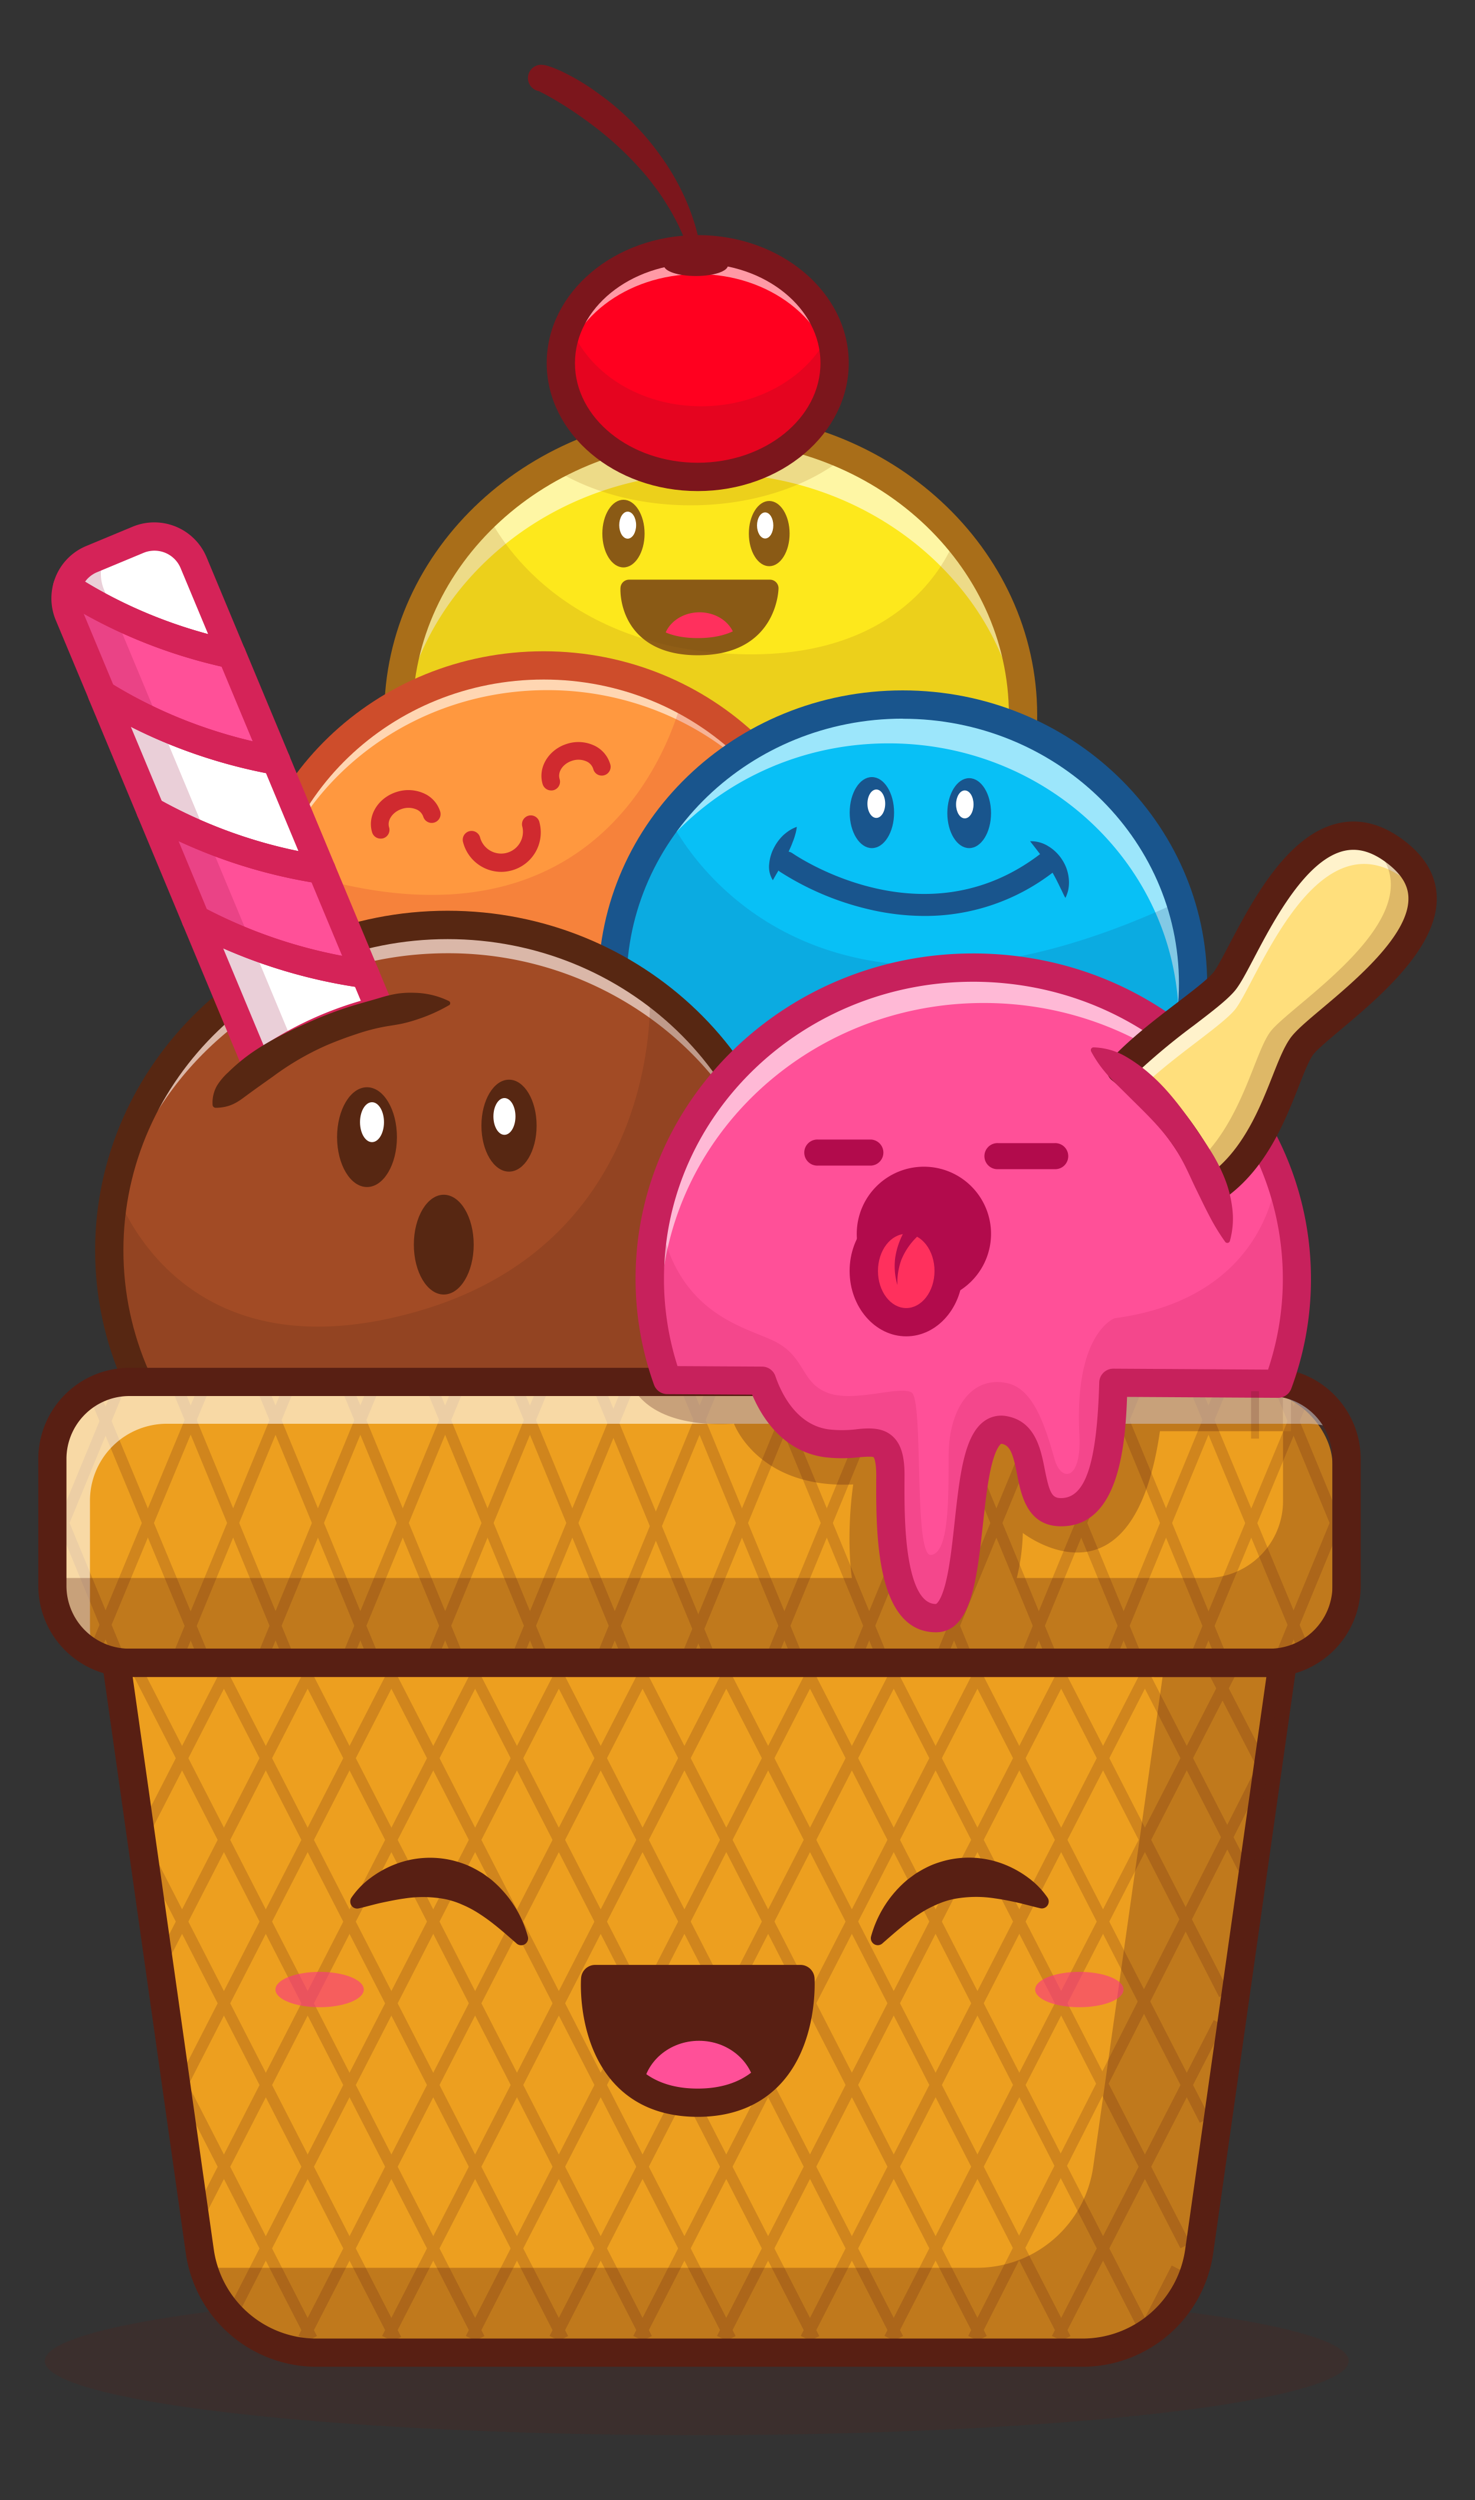 <svg id="Layer_1" data-name="Layer 1" xmlns="http://www.w3.org/2000/svg" viewBox="0 0 599.28 1015.66"><rect x="0" y="0" width="599.28" height="1015.66" fill="#333333" stroke="none"/><defs><style>.cls-1{opacity:0.2;}.cls-2{fill:#581f13;}.cls-3{fill:#fde81c;}.cls-4{fill:#8a5a15;}.cls-5{fill:#ff305d;}.cls-6{fill:#fff;}.cls-7{opacity:0.6;}.cls-8{fill:#a96e19;}.cls-9{fill:#ff983f;}.cls-10{fill:#d02a2f;}.cls-11{fill:#ce4d2b;}.cls-12{fill:#08c0f6;}.cls-13{fill:#19558d;}.cls-14{fill:#a24b25;}.cls-15{fill:#572712;}.cls-16{fill:#7c161c;}.cls-17{fill:#ff001f;}.cls-18{fill:#ff5098;}.cls-19{fill:#96103a;}.cls-20{fill:#d52358;}.cls-21{fill:#ed9f1f;}.cls-22{opacity:0.3;}.cls-23{fill:#fc3287;}.cls-24{fill:#b20b4c;}.cls-25{fill:#c7215c;}.cls-26{fill:#ffdf7c;}</style></defs><g class="cls-1"><ellipse class="cls-2" cx="283.07" cy="959.18" rx="264.88" ry="30.15"/></g><path class="cls-3" d="M415.66,290.53c0,64.61-56.81,117-126.89,117s-126.9-52.37-126.9-117c0-31.84,13.8-60.71,36.19-81.8A125.52,125.52,0,0,1,224,189.92a136.47,136.47,0,0,1,119.84-4.8A126.05,126.05,0,0,1,388.31,218C405.43,237.91,415.66,263.12,415.66,290.53Z"/><path class="cls-4" d="M312.82,239s0,14.55-14.06,20.87a42.08,42.08,0,0,1-29.17.49c-14.91-6-14-21.36-14-21.36Z"/><path class="cls-5" d="M298.76,259.86a42.08,42.08,0,0,1-29.17.49c.58-6.48,6.91-11.59,14.61-11.59C291.73,248.76,297.91,253.61,298.76,259.86Z"/><path class="cls-4" d="M283.51,266.21c-10.72,0-18.95-3-24.47-8.82-7.47-7.93-7-18.17-6.94-18.61a3.49,3.49,0,0,1,3.49-3.28h57.23a3.49,3.49,0,0,1,3.49,3.49C316.31,239.26,315.94,266.21,283.51,266.21Zm-24.18-23.73a19.21,19.21,0,0,0,4.85,10.18c4.15,4.36,10.65,6.57,19.33,6.57,19.24,0,24.15-10.86,25.4-16.75Z"/><ellipse class="cls-4" cx="312.53" cy="216.78" rx="8.28" ry="13.25"/><ellipse class="cls-6" cx="310.88" cy="213.47" rx="3.31" ry="5.3"/><ellipse class="cls-4" cx="253.31" cy="216.78" rx="8.58" ry="13.74"/><ellipse class="cls-6" cx="255.02" cy="213.35" rx="3.43" ry="5.49"/><g class="cls-7"><path class="cls-6" d="M198.06,227.39c23-21.72,55.16-35.19,90.71-35.19,40.34,0,76.29,17.37,99.54,44.43a111.43,111.43,0,0,1,27,64.1c.23-2.89.36-5.82.36-8.76,0-27.41-10.23-52.62-27.35-72.56C365.06,192.34,329.11,175,288.77,175c-35.55,0-67.68,13.47-90.71,35.19-22.39,21.09-36.19,50-36.19,81.81q0,4.45.36,8.84C164.42,272.3,177.65,246.61,198.06,227.39Z"/></g><g class="cls-1"><path class="cls-8" d="M343.83,185.12c-15,12.32-37.75,20.17-63.21,20.17-22,0-41.94-5.85-56.63-15.37a136.47,136.47,0,0,1,119.84-4.8Z"/></g><g class="cls-1"><path class="cls-8" d="M415.66,290.53c0,64.61-56.81,117-126.89,117s-126.9-52.37-126.9-117c0-31.84,13.8-60.71,36.19-81.8,0,0,22.26,52.56,98.35,56.86S388.31,218,388.31,218C405.43,237.91,415.66,263.12,415.66,290.53Z"/></g><path class="cls-8" d="M288.76,413.26c-73.13,0-132.63-55.06-132.63-122.73S215.63,167.8,288.76,167.8,421.4,222.86,421.4,290.53,361.9,413.26,288.76,413.26Zm0-234c-66.8,0-121.15,49.91-121.15,111.25S222,401.77,288.76,401.77s121.15-49.9,121.15-111.24S355.57,179.28,288.76,179.28Z"/><path class="cls-9" d="M338.8,383.73c0,62.63-52.8,113.41-117.94,113.41S102.94,446.36,102.94,383.73A109.5,109.5,0,0,1,108.23,350c14.92-46.17,59.7-79.69,112.63-79.69A121.29,121.29,0,0,1,277.11,284C313.85,303.24,338.8,340.68,338.8,383.73Z"/><g class="cls-7"><path class="cls-6" d="M104.37,393.78a109.2,109.2,0,0,1,5.3-33.71c14.92-46.17,59.69-79.69,112.63-79.69a121.32,121.32,0,0,1,56.25,13.7c30.73,16.06,53.2,44.89,59.73,79.08-3.71-38.55-27.47-71.51-61.17-89.13a121.29,121.29,0,0,0-56.25-13.7c-52.93,0-97.71,33.52-112.63,79.69a109.39,109.39,0,0,0-3.34,54.17C104.56,400.76,104.37,397.3,104.37,393.78Z"/></g><g class="cls-1"><path class="cls-10" d="M338.8,383.73c0,62.63-52.8,113.41-117.94,113.41S102.94,446.36,102.94,383.73A109.5,109.5,0,0,1,108.23,350c.58.19,1.14.41,1.71.61C241,398,272.56,301.46,277.11,284,313.85,303.24,338.8,340.68,338.8,383.73Z"/></g><path class="cls-10" d="M154.62,340.7a3.59,3.59,0,0,1-3.43-2.54c-2.07-6.73,2.44-14.11,10.06-16.45a15.44,15.44,0,0,1,10.59.45,12,12,0,0,1,7,7.52,3.59,3.59,0,0,1-6.87,2.11,4.92,4.92,0,0,0-2.92-3,8.29,8.29,0,0,0-5.66-.19c-3.77,1.16-6.2,4.59-5.31,7.48a3.59,3.59,0,0,1-2.38,4.49A3.48,3.48,0,0,1,154.62,340.7Z"/><path class="cls-10" d="M223.91,321.13a3.6,3.6,0,0,1-3.43-2.54c-2.06-6.73,2.39-14.1,9.93-16.41a15.13,15.13,0,0,1,10.52.49,12.06,12.06,0,0,1,6.91,7.52A3.59,3.59,0,1,1,241,312.3a5,5,0,0,0-2.91-3.05,8,8,0,0,0-5.55-.21c-3.76,1.15-6.08,4.49-5.17,7.45A3.59,3.59,0,0,1,225,321,3.54,3.54,0,0,1,223.91,321.13Z"/><path class="cls-10" d="M203.67,354.21a16.05,16.05,0,0,1-15.51-12,3.59,3.59,0,1,1,6.94-1.82,8.86,8.86,0,0,0,17.14-4.47,3.59,3.59,0,1,1,6.94-1.81,16,16,0,0,1-11.46,19.56A16.13,16.13,0,0,1,203.67,354.21Z"/><path class="cls-11" d="M220.87,502.88c-68.2,0-123.68-53.45-123.68-119.15s55.48-119.14,123.68-119.14S344.55,318,344.55,383.73,289.06,502.88,220.87,502.88Zm0-226.81c-61.87,0-112.2,48.3-112.2,107.66S159,491.39,220.87,491.39,333.06,443.1,333.06,383.73,282.73,276.07,220.87,276.07Z"/><path class="cls-12" d="M484.71,399.63c0,62.62-52.8,113.39-117.94,113.39S248.83,462.25,248.83,399.63a110,110,0,0,1,23.07-67.39l0,0c21.46-27.91,56-46,94.84-46,53,0,97.83,33.61,112.7,79.87A109.64,109.64,0,0,1,484.71,399.63Z"/><ellipse class="cls-13" cx="354.24" cy="330.13" rx="9.02" ry="14.43"/><ellipse class="cls-13" cx="393.77" cy="330.35" rx="8.88" ry="14.21"/><ellipse class="cls-6" cx="391.99" cy="326.8" rx="3.55" ry="5.68"/><ellipse class="cls-6" cx="356.04" cy="326.52" rx="3.61" ry="5.77"/><path class="cls-13" d="M375.6,372.12a99.34,99.34,0,0,1-23-2.79,115.61,115.61,0,0,1-35.8-15.22,4.54,4.54,0,0,1,5.16-7.47h0c2.18,1.5,53.92,36.37,100.89.14a4.54,4.54,0,0,1,5.54,7.19A85,85,0,0,1,375.6,372.12Z"/><path class="cls-13" d="M418.52,341.76a13.25,13.25,0,0,1,7.54,2.12,17.25,17.25,0,0,1,5.62,5.62,16.79,16.79,0,0,1,2.56,7.53,14.91,14.91,0,0,1-.13,4,9.41,9.41,0,0,1-.49,1.91,12.24,12.24,0,0,1-.75,1.84c-.74-1.19-1.16-2.32-1.71-3.39s-1-2.11-1.51-3.07a58.91,58.91,0,0,0-3.1-5.56,60.29,60.29,0,0,0-3.62-5.26C421.59,345.66,420.16,343.88,418.52,341.76Z"/><path class="cls-13" d="M314,357.61a10.18,10.18,0,0,1-1.48-6.64,17.33,17.33,0,0,1,1.82-6.33,19.56,19.56,0,0,1,3.79-5.22,22.13,22.13,0,0,1,2.55-2,15,15,0,0,1,3.06-1.5,17.9,17.9,0,0,1-.68,3.28,25,25,0,0,1-1,2.92c-.68,1.86-1.51,3.58-2.32,5.26s-1.75,3.29-2.68,4.94S315.14,355.56,314,357.61Z"/><g class="cls-7"><path class="cls-6" d="M266.16,348a0,0,0,0,1,0,0c21.46-27.9,56-46,94.84-46,53,0,97.83,33.6,112.7,79.86a109.76,109.76,0,0,1,.06,66.83,109.64,109.64,0,0,0,7.12-84.06C466,318.4,421.2,284.79,368.21,284.79c-38.88,0-73.38,18.09-94.84,46h0a111.44,111.44,0,0,0-17.86,34A112.29,112.29,0,0,1,266.16,348Z"/></g><g class="cls-1"><path class="cls-13" d="M484.71,399.63c0,62.62-52.8,113.39-117.94,113.39S248.83,462.25,248.83,399.63a110,110,0,0,1,23.07-67.39l0,0s48.9,108.53,207.54,33.87A109.64,109.64,0,0,1,484.71,399.63Z"/></g><path class="cls-13" d="M366.77,518.77c-68.2,0-123.68-53.45-123.68-119.15s55.48-119.14,123.68-119.14,123.68,53.45,123.68,119.14S435,518.77,366.77,518.77Zm0-226.81c-61.86,0-112.19,48.3-112.19,107.66s50.33,107.66,112.19,107.66S479,459,479,399.62,428.64,292,366.77,292Z"/><path class="cls-14" d="M319.34,508c0,73-61.55,132.19-137.47,132.19S44.39,581,44.39,508a126.11,126.11,0,0,1,2.44-24.8c12.06-61.15,67.92-107.38,135-107.38a140.35,140.35,0,0,1,84.53,28C298.62,427.91,319.34,465.61,319.34,508Z"/><ellipse class="cls-15" cx="149.11" cy="461.98" rx="12.16" ry="20.27"/><ellipse class="cls-15" cx="206.81" cy="457.31" rx="11.21" ry="18.68"/><ellipse class="cls-6" cx="204.95" cy="453.57" rx="4.48" ry="7.47"/><ellipse class="cls-6" cx="151.14" cy="455.9" rx="4.87" ry="8.11"/><ellipse class="cls-15" cx="180.3" cy="505.65" rx="12.16" ry="20.27"/><g class="cls-7"><path class="cls-6" d="M46.83,494.64c12.06-61.14,67.92-107.37,135-107.37a140.28,140.28,0,0,1,84.53,28c30.77,23.09,51,58.52,52.8,98.55.08-1.93.14-3.86.14-5.81,0-42.35-20.72-80-52.94-104.23a140.35,140.35,0,0,0-84.53-28c-67.12,0-123,46.23-135,107.38A126.11,126.11,0,0,0,44.39,508c0,2,0,3.88.14,5.81A125.77,125.77,0,0,1,46.83,494.64Z"/></g><g class="cls-1"><path class="cls-15" d="M319.34,508c0,73-61.55,132.19-137.47,132.19S44.39,581,44.39,508a126.11,126.11,0,0,1,2.44-24.8S71,561.34,170.07,532.63,264,405.28,264,405.28l2.4-1.55C298.62,427.91,319.34,465.61,319.34,508Z"/></g><path class="cls-15" d="M181.86,645.89C102.9,645.89,38.65,584,38.65,508S102.9,370,181.86,370,325.07,431.92,325.07,508,260.83,645.89,181.86,645.89Zm0-264.36c-72.63,0-131.72,56.72-131.72,126.44s59.09,126.44,131.72,126.44S313.59,577.69,313.59,508,254.5,381.53,181.86,381.53Z"/><path class="cls-16" d="M220,26.33a8.54,8.54,0,0,1,1.91.27l.68.19c.5.14.78.25,1.14.37.72.24,1.29.48,1.93.73,1.21.51,2.39,1,3.53,1.59,2.27,1.13,4.48,2.31,6.62,3.61S240,35.72,242,37.17s4.05,2.9,6,4.49A109.19,109.19,0,0,1,268.4,63.32,95,95,0,0,1,276.16,76a87.92,87.92,0,0,1,5.68,13.7c.82,2.32,1.34,4.75,2,7.11.47,2.41,1.06,4.79,1.3,7.23a86.24,86.24,0,0,1,.8,14.51.78.78,0,0,1-1.54.13v0a101.19,101.19,0,0,0-8.52-26.59c-.95-2.09-2.09-4.09-3.18-6.1-.57-1-1.2-2-1.79-2.93s-1.2-2-1.84-2.89c-1.23-1.92-2.62-3.74-4-5.57s-2.82-3.58-4.33-5.28a133.49,133.49,0,0,0-20-18.47q-5.43-4.11-11.16-7.77c-1.91-1.19-3.83-2.37-5.77-3.47-1-.54-1.92-1.08-2.87-1.57l-1.34-.68-.53-.26-.17-.08a3,3,0,0,0,1,.09,5.4,5.4,0,0,1,0-10.8Z"/><ellipse class="cls-17" cx="283.48" cy="147.54" rx="55.62" ry="46.23"/><g class="cls-7"><path class="cls-6" d="M283.48,111.36c29.26,0,53.22,18.79,55.43,42.64.11-1.19.18-2.38.18-3.59,0-25.53-24.9-46.23-55.61-46.23s-55.62,20.7-55.62,46.23c0,1.21.07,2.4.18,3.59C230.25,130.15,254.21,111.36,283.48,111.36Z"/></g><g class="cls-1"><path class="cls-16" d="M284.91,165.05c-24.68,0-45.6-13.37-52.87-31.87a39.27,39.27,0,0,0-2.75,14.36c0,25.53,24.91,46.23,55.62,46.23s55.62-20.7,55.62-46.23a39.06,39.06,0,0,0-2.75-14.36C330.51,151.68,309.6,165.05,284.91,165.05Z"/></g><path class="cls-16" d="M283.48,199.51c-33.84,0-61.36-23.31-61.36-52s27.52-52,61.36-52,61.36,23.31,61.36,52S317.31,199.51,283.48,199.51Zm0-92.46c-27.51,0-49.88,18.17-49.88,40.49S256,188,283.48,188s49.87-18.16,49.87-40.48S311,107.05,283.48,107.05Z"/><ellipse class="cls-16" cx="282.75" cy="107.81" rx="13" ry="4.33"/><path class="cls-6" d="M94.17,265.87c-30.55-6.58-53-18.26-66.91-27.38a17.17,17.17,0,0,1,10-11.35l18.81-7.83a17.27,17.27,0,0,1,22.58,9.29Z"/><path class="cls-18" d="M112.17,309.05c-31.95-5.88-55.67-17.51-70.74-27L28,249.72a17.1,17.1,0,0,1-.69-11.23c13.93,9.12,36.36,20.8,66.91,27.38Z"/><path class="cls-6" d="M130.62,353.31a205.34,205.34,0,0,1-69.44-23.89L41.43,282.05c15.07,9.49,38.79,21.12,70.74,27Z"/><path class="cls-18" d="M148.29,395.69a207.35,207.35,0,0,1-68.75-22.21L61.18,329.42a205.34,205.34,0,0,0,69.44,23.89Z"/><path class="cls-6" d="M154.41,410.39c-14.66,3.68-32.86,10.5-49.82,23.18l-25-60.09a207.35,207.35,0,0,0,68.75,22.21Z"/><g class="cls-1"><path class="cls-19" d="M93.9,363.43,75.54,319.37,55.79,272,42.31,239.67a17.1,17.1,0,0,1-.69-11.23,17.34,17.34,0,0,1,3.49-6.61l-9.3,3.87a17.19,17.19,0,0,0-10,11.36,16.94,16.94,0,0,0,.69,11.22L40,280.61,59.74,328,78.11,372l25,60.1a128.08,128.08,0,0,1,15.3-9.8Z"/></g><path class="cls-20" d="M94.17,271.61a5.44,5.44,0,0,1-1.2-.13c-31.76-6.83-55-19.1-68.85-28.18a5.75,5.75,0,0,1-2.4-6.33A22.85,22.85,0,0,1,35,221.84L53.84,214a23,23,0,0,1,30.09,12.38l15.54,37.27a5.74,5.74,0,0,1-5.3,7.95ZM34.56,236.32a192.72,192.72,0,0,0,50,21.29l-11.18-26.8a11.52,11.52,0,0,0-15.07-6.2l-18.81,7.83A11.34,11.34,0,0,0,34.56,236.32Z"/><path class="cls-20" d="M112.18,314.79a5.16,5.16,0,0,1-1-.1c-33.45-6.15-58-18.5-72.77-27.78a5.79,5.79,0,0,1-2.24-2.65L22.65,251.93a22.94,22.94,0,0,1-.92-15,5.74,5.74,0,0,1,8.68-3.24c13.06,8.55,34.94,20.1,65,26.56a5.77,5.77,0,0,1,4.1,3.41l18,43.18a5.75,5.75,0,0,1-5.3,8ZM46,278.14a193.73,193.73,0,0,0,56.64,23L90,270.83a208.71,208.71,0,0,1-56-21.51Z"/><path class="cls-20" d="M130.62,359.05a5.46,5.46,0,0,1-.9-.07,210.29,210.29,0,0,1-71.38-24.57,5.72,5.72,0,0,1-2.46-2.79L36.13,284.26a5.74,5.74,0,0,1,8.36-7.07c13.88,8.74,37.07,20.39,68.72,26.21a5.75,5.75,0,0,1,4.27,3.44l18.44,44.26a5.73,5.73,0,0,1-5.3,7.95Zm-64.9-33.67a196.56,196.56,0,0,0,55.53,20.38l-13.19-31.65a212.59,212.59,0,0,1-54.89-18.82Z"/><path class="cls-20" d="M148.29,401.44a5.76,5.76,0,0,1-.82-.06,212.85,212.85,0,0,1-70.65-22.85,5.74,5.74,0,0,1-2.58-2.85L55.88,331.62a5.74,5.74,0,0,1,8.14-7.2,199,199,0,0,0,67.5,23.22,5.72,5.72,0,0,1,4.4,3.46l17.67,42.38a5.75,5.75,0,0,1-5.3,8ZM84.05,369.37A199.22,199.22,0,0,0,139,388.31l-12.44-29.86a213.28,213.28,0,0,1-54-16.72Z"/><path class="cls-20" d="M104.59,439.31a5.5,5.5,0,0,1-1.51-.2,5.76,5.76,0,0,1-3.79-3.33l-25.05-60.1a5.74,5.74,0,0,1,8-7.26A201.29,201.29,0,0,0,149.11,390a5.76,5.76,0,0,1,4.48,3.47l6.13,14.7a5.75,5.75,0,0,1-3.91,7.78A133.35,133.35,0,0,0,108,438.17,5.73,5.73,0,0,1,104.59,439.31Zm-13.9-54,16.44,39.45a145,145,0,0,1,39.47-18.18l-2.37-5.68A215.9,215.9,0,0,1,90.69,385.3Z"/><path class="cls-21" d="M440,955.8H128.44a47.72,47.72,0,0,1-47.25-41L47.28,675.54H521.11L487.2,914.78A47.72,47.72,0,0,1,440,955.8Z"/><g class="cls-1"><rect class="cls-2" x="454.68" y="933.51" width="32.13" height="4.54" transform="translate(-576.74 927.96) rotate(-62.87)"/><rect class="cls-2" x="390.19" y="883.66" width="144.16" height="4.54" transform="translate(-536.98 893.31) rotate(-62.87)"/><rect class="cls-2" x="322.31" y="828.81" width="266.84" height="4.54" transform="translate(-491.61 861.78) rotate(-63.12)"/><rect class="cls-2" x="278.11" y="811.58" width="306.13" height="4.54" transform="translate(-489.76 826.42) rotate(-62.87)"/><rect class="cls-2" x="244.09" y="811.58" width="306.13" height="4.54" transform="translate(-508.26 796.15) rotate(-62.87)"/><rect class="cls-2" x="210.07" y="811.58" width="306.13" height="4.54" transform="translate(-526.77 765.87) rotate(-62.87)"/><rect class="cls-2" x="176.05" y="811.58" width="306.13" height="4.54" transform="translate(-545.27 735.6) rotate(-62.87)"/><rect class="cls-2" x="142.04" y="811.58" width="306.13" height="4.54" transform="translate(-563.77 705.33) rotate(-62.87)"/><rect class="cls-2" x="108.02" y="811.58" width="306.13" height="4.54" transform="translate(-582.28 675.06) rotate(-62.87)"/><rect class="cls-2" x="74" y="811.58" width="306.13" height="4.54" transform="translate(-600.78 644.78) rotate(-62.87)"/><rect class="cls-2" x="39.99" y="811.58" width="306.13" height="4.54" transform="translate(-619.28 614.51) rotate(-62.87)"/><rect class="cls-2" x="15.8" y="805.58" width="292.63" height="4.54" transform="translate(-630.77 583.7) rotate(-62.87)"/><rect class="cls-2" x="10.58" y="787.98" width="253.07" height="4.54" transform="translate(-628.7 551.89) rotate(-62.87)"/><rect class="cls-2" x="18.35" y="762.43" width="195.67" height="4.54" transform="translate(-617.35 519.36) rotate(-62.87)"/><rect class="cls-2" x="26.12" y="736.89" width="138.27" height="4.54" transform="translate(-606.01 486.84) rotate(-62.87)"/><rect class="cls-2" x="37.48" y="709.16" width="75.94" height="4.54" transform="translate(-592.1 454.13) rotate(-62.87)"/><rect class="cls-2" x="95.87" y="831.36" width="4.54" height="125.62" transform="translate(-396.98 143.15) rotate(-27.13)"/><rect class="cls-2" x="107.68" y="738.94" width="4.54" height="223.79" transform="translate(-375.91 143.77) rotate(-27.13)"/><rect class="cls-2" x="122.75" y="660.79" width="4.54" height="306.13" transform="translate(-357.39 146.57) rotate(-27.13)"/><rect class="cls-2" x="156.76" y="660.79" width="4.54" height="306.13" transform="translate(-353.65 162.08) rotate(-27.13)"/><rect class="cls-2" x="190.78" y="660.79" width="4.54" height="306.13" transform="translate(-349.9 177.59) rotate(-27.13)"/><rect class="cls-2" x="224.8" y="660.79" width="4.54" height="306.13" transform="translate(-346.16 193.11) rotate(-27.13)"/><rect class="cls-2" x="258.81" y="660.79" width="4.54" height="306.13" transform="translate(-342.42 208.62) rotate(-27.13)"/><rect class="cls-2" x="292.83" y="660.79" width="4.54" height="306.13" transform="translate(-338.67 224.13) rotate(-27.13)"/><rect class="cls-2" x="326.85" y="660.79" width="4.54" height="306.13" transform="translate(-334.93 239.64) rotate(-27.13)"/><rect class="cls-2" x="360.87" y="660.79" width="4.54" height="306.13" transform="translate(-331.19 255.16) rotate(-27.13)"/><rect class="cls-2" x="394.88" y="660.79" width="4.54" height="306.13" transform="translate(-327.44 270.67) rotate(-27.13)"/><rect class="cls-2" x="419.24" y="663.12" width="4.54" height="263.75" transform="translate(-316.17 279.7) rotate(-27.13)"/><rect class="cls-2" x="440.18" y="666.28" width="4.54" height="206.42" transform="translate(-302.23 286.45) rotate(-27.13)"/><rect class="cls-2" x="461.11" y="669.43" width="4.54" height="149.02" transform="translate(-288.27 293.18) rotate(-27.13)"/><rect class="cls-2" x="482.04" y="672.59" width="4.54" height="91.62" transform="translate(-274.32 299.91) rotate(-27.13)"/><rect class="cls-2" x="500.88" y="673.41" width="4.54" height="50.08" transform="translate(-264.3 308.56) rotate(-27.3)"/></g><rect class="cls-21" x="22.28" y="565.73" width="519.09" height="114.12" rx="29.16"/><g class="cls-1"><rect class="cls-2" x="496.79" y="640.83" width="71.6" height="4.54" transform="translate(-264.97 890.33) rotate(-67.59)"/><rect class="cls-2" x="447.6" y="618.65" width="119.71" height="4.54" transform="translate(-260.67 851.24) rotate(-67.43)"/><rect class="cls-2" x="411.59" y="616.5" width="124.24" height="4.54" transform="translate(-278.91 820.85) rotate(-67.59)"/><rect class="cls-2" x="377.14" y="616.5" width="124.24" height="4.54" transform="translate(-300.23 788.99) rotate(-67.59)"/><rect class="cls-2" x="342.68" y="616.5" width="124.24" height="4.54" transform="translate(-321.56 757.14) rotate(-67.59)"/><rect class="cls-2" x="308.22" y="616.5" width="124.24" height="4.54" transform="translate(-342.88 725.28) rotate(-67.59)"/><rect class="cls-2" x="273.77" y="616.5" width="124.24" height="4.54" transform="translate(-364.2 693.43) rotate(-67.59)"/><rect class="cls-2" x="239.31" y="616.5" width="124.24" height="4.54" transform="translate(-385.52 661.57) rotate(-67.59)"/><rect class="cls-2" x="204.86" y="616.5" width="124.24" height="4.54" transform="translate(-406.84 629.72) rotate(-67.59)"/><rect class="cls-2" x="170.4" y="616.5" width="124.24" height="4.54" transform="translate(-428.17 597.86) rotate(-67.59)"/><rect class="cls-2" x="135.94" y="616.5" width="124.24" height="4.54" transform="translate(-449.49 566.01) rotate(-67.59)"/><rect class="cls-2" x="101.49" y="616.5" width="124.24" height="4.54" transform="translate(-470.81 534.15) rotate(-67.59)"/><rect class="cls-2" x="67.03" y="616.5" width="124.24" height="4.54" transform="translate(-492.13 502.3) rotate(-67.59)"/><rect class="cls-2" x="32.57" y="616.5" width="124.24" height="4.54" transform="translate(-513.45 470.44) rotate(-67.59)"/><rect class="cls-2" x="1.1" y="614.35" width="119.71" height="4.54" transform="translate(-531.84 436.27) rotate(-67.43)"/><rect class="cls-2" x="0.37" y="591.94" width="71.1" height="4.54" transform="translate(-527.12 400.91) rotate(-67.59)"/><rect class="cls-2" x="33.65" y="607.79" width="4.54" height="71.1" transform="translate(-242.61 62.31) rotate(-22.42)"/><rect class="cls-2" x="58.69" y="561.07" width="4.54" height="119.71" transform="translate(-233.62 70.94) rotate(-22.57)"/><rect class="cls-2" x="92.43" y="556.65" width="4.54" height="124.24" transform="translate(-228.8 82.86) rotate(-22.42)"/><rect class="cls-2" x="126.88" y="556.65" width="4.54" height="124.24" transform="translate(-226.2 96) rotate(-22.42)"/><rect class="cls-2" x="161.34" y="556.65" width="4.54" height="124.24" transform="translate(-223.59 109.14) rotate(-22.42)"/><rect class="cls-2" x="195.79" y="556.65" width="4.54" height="124.24" transform="translate(-220.99 122.28) rotate(-22.42)"/><rect class="cls-2" x="230.25" y="556.65" width="4.54" height="124.24" transform="translate(-218.39 135.42) rotate(-22.42)"/><rect class="cls-2" x="264.71" y="556.65" width="4.54" height="124.24" transform="matrix(0.92, -0.38, 0.38, 0.92, -215.78, 148.56)"/><rect class="cls-2" x="299.16" y="556.65" width="4.54" height="124.24" transform="translate(-213.18 161.7) rotate(-22.42)"/><rect class="cls-2" x="333.62" y="556.65" width="4.54" height="124.24" transform="translate(-210.57 174.84) rotate(-22.42)"/><rect class="cls-2" x="368.08" y="556.65" width="4.54" height="124.24" transform="translate(-207.97 187.98) rotate(-22.42)"/><rect class="cls-2" x="402.53" y="556.65" width="4.54" height="124.24" transform="translate(-205.37 201.12) rotate(-22.42)"/><rect class="cls-2" x="436.99" y="556.65" width="4.54" height="124.24" transform="translate(-202.77 214.26) rotate(-22.42)"/><rect class="cls-2" x="471.45" y="556.65" width="4.54" height="124.24" transform="translate(-200.16 227.4) rotate(-22.42)"/><rect class="cls-2" x="505.18" y="556.76" width="4.54" height="119.71" transform="translate(-197.78 241.96) rotate(-22.57)"/><rect class="cls-2" x="530.32" y="558.64" width="4.54" height="71.6" transform="translate(-186.43 248.01) rotate(-22.42)"/></g><g class="cls-7"><path class="cls-6" d="M36.55,661.26V609.69a31.27,31.27,0,0,1,31.28-31.27H531.11A31.14,31.14,0,0,1,545.66,582a31.28,31.28,0,0,0-30.34-23.69H52a31.27,31.27,0,0,0-31.27,31.27v51.57a31.28,31.28,0,0,0,16.72,27.69A31.62,31.62,0,0,1,36.55,661.26Z"/></g><path class="cls-2" d="M306.82,847.89c-5.79,3.85-13.38,6.33-23.36,6.33-9.41,0-16.7-2.2-22.35-5.69C239.77,835.38,241.77,804,241.77,804h83.39S327.1,834.38,306.82,847.89Z"/><path class="cls-18" d="M306.82,847.89c-5.79,3.85-13.38,6.33-23.36,6.33-9.41,0-16.7-2.2-22.35-5.69,1-10.89,10.88-19.43,22.89-19.43C295.77,829.1,305.48,837.3,306.82,847.89Z"/><path class="cls-2" d="M283.46,860c-9.78,0-18.32-2.2-25.37-6.54-24-14.79-22.15-48.39-22-49.81a5.74,5.74,0,0,1,5.73-5.38h83.39a5.74,5.74,0,0,1,5.73,5.38C331,805,332.78,837.5,310,852.67h0C302.73,857.51,293.8,860,283.46,860Zm-35.88-50.24c.54,8.72,3.33,25.78,16.54,33.92,5.21,3.21,11.72,4.84,19.34,4.84,8,0,14.82-1.81,20.18-5.37h0c12.57-8.37,15.22-24.87,15.72-33.39Zm59.24,38.17h0Z"/><path class="cls-2" d="M142.75,771a33.09,33.09,0,0,1,7.77-8.05,42.15,42.15,0,0,1,9.84-5.49,39.31,39.31,0,0,1,23.43-1.66,44.48,44.48,0,0,1,5.8,1.85,42.08,42.08,0,0,1,5.35,2.74,20,20,0,0,1,2.48,1.63c.79.59,1.61,1.14,2.35,1.76a43.89,43.89,0,0,1,4.17,4,45.13,45.13,0,0,1,10.53,19,2.8,2.8,0,0,1-4.55,2.82l0,0c-5.09-4.46-9.79-8.61-14.69-11.78a44.33,44.33,0,0,0-7.36-4,33.62,33.62,0,0,0-7.52-2.37,49,49,0,0,0-16.11-.15c-2.85.39-5.79,1-8.81,1.63s-6.16,1.56-9.3,2.3l-.37.08a2.79,2.79,0,0,1-3.37-2.09A2.86,2.86,0,0,1,142.75,771Z"/><path class="cls-2" d="M422.3,775.17c-3.13-.74-6.3-1.63-9.3-2.3s-6-1.24-8.8-1.63a49,49,0,0,0-16.11.15,33.46,33.46,0,0,0-7.52,2.37,44.41,44.41,0,0,0-7.37,4c-4.9,3.17-9.6,7.32-14.69,11.78l0,0a2.79,2.79,0,0,1-4-.26,2.83,2.83,0,0,1-.61-2.55,45.89,45.89,0,0,1,14.7-23c.75-.62,1.56-1.17,2.35-1.76a21.63,21.63,0,0,1,2.48-1.63,42.21,42.21,0,0,1,5.36-2.74,44.34,44.34,0,0,1,5.79-1.85A39.31,39.31,0,0,1,408,757.42a42.15,42.15,0,0,1,9.84,5.49,33.31,33.31,0,0,1,7.78,8.05,2.81,2.81,0,0,1-3,4.29Z"/><path class="cls-2" d="M440,961.54H128.44a53.71,53.71,0,0,1-52.93-46L41.6,676.35a5.75,5.75,0,0,1,5.68-6.55H521.11a5.75,5.75,0,0,1,5.69,6.55L492.89,915.58A53.72,53.72,0,0,1,440,961.54ZM53.9,681.29,86.88,914a42.16,42.16,0,0,0,41.56,36.08H440A42.16,42.16,0,0,0,481.51,914l33-232.68Z"/><path class="cls-2" d="M515.84,681.29H52.56a37.06,37.06,0,0,1-37-37V592.7a37.05,37.05,0,0,1,37-37H515.84a37.06,37.06,0,0,1,37,37v51.57A37.07,37.07,0,0,1,515.84,681.29ZM52.56,567.16A25.57,25.57,0,0,0,27,592.7v51.57A25.56,25.56,0,0,0,52.56,669.8H515.84a25.56,25.56,0,0,0,25.53-25.53V592.7a25.56,25.56,0,0,0-25.53-25.54Z"/><g class="cls-22"><path class="cls-2" d="M473.16,675.54l-29,204.78a47.72,47.72,0,0,1-47.24,41H85.37c-.94,0-1.87,0-2.8-.09a47.73,47.73,0,0,0,45.87,34.55H440a47.72,47.72,0,0,0,47.24-41l33.91-239.24Z"/></g><g class="cls-22"><path class="cls-2" d="M547.12,592.7v51.57a31.28,31.28,0,0,1-31.28,31.27H52.56a31.28,31.28,0,0,1-31.29-31.27v-3.66a31.53,31.53,0,0,0,5.44.47h319.4c-2.48-18.75.55-38,.55-38-38.73,1.85-48.46-24.68-48.46-24.68-37.33,2.09-42-17.06-42-17.06l265.07.82v19.28h-50c-11,76.19-55.7,41.35-55.7,41.35a85.38,85.38,0,0,1-2.46,18.29H490a31.29,31.29,0,0,0,31.29-31.27V581.44h3.21V562.65A31.29,31.29,0,0,1,547.12,592.7Z"/></g><g class="cls-1"><path class="cls-2" d="M524.49,562.65v18.79h-3.21V561.9c.44.07.89.18,1.33.28h0A17.29,17.29,0,0,1,524.49,562.65Z"/></g><g class="cls-7"><ellipse class="cls-23" cx="438.53" cy="808.28" rx="17.95" ry="7.18"/><ellipse class="cls-23" cx="129.86" cy="808.28" rx="17.95" ry="7.18"/></g><path class="cls-18" d="M526.92,520.33a121.63,121.63,0,0,1-7.65,41.85l-66.89-.42c-.8,28.17-4,52.72-21.38,52.6S424,584,408.09,581c-19.93-3.75-9.13,76.5-27.91,76.39s-18.55-37.67-18.42-57.89-10.19-11-25.93-13.16C319.22,584,312,568.15,309.6,560.9l-38.45-.23a122.24,122.24,0,0,1-3.8-69.63c13.48-56.4,66.18-98.3,128.88-97.92,56.39.35,104.29,34.79,122.67,82.87A121.69,121.69,0,0,1,526.92,520.33Z"/><path class="cls-24" d="M428.49,475h-23a5.3,5.3,0,1,1,0-10.59h23a5.3,5.3,0,1,1,0,10.59Z"/><circle class="cls-24" cx="375.37" cy="501.28" r="21.54"/><path class="cls-24" d="M375.37,528.55a27.28,27.28,0,1,1,27.28-27.27A27.31,27.31,0,0,1,375.37,528.55Zm0-43.07a15.8,15.8,0,1,0,15.79,15.8A15.81,15.81,0,0,0,375.37,485.48Z"/><path class="cls-24" d="M353.84,473.55H332.3a5.3,5.3,0,1,1,0-10.59h21.54a5.3,5.3,0,0,1,0,10.59Z"/><ellipse class="cls-5" cx="368.19" cy="516.35" rx="17.23" ry="20.82"/><path class="cls-24" d="M368.19,542.91c-12.66,0-23-11.91-23-26.56s10.31-26.56,23-26.56,23,11.91,23,26.56S380.86,542.91,368.19,542.91Zm0-41.63c-6.33,0-11.48,6.76-11.48,15.07s5.15,15.07,11.48,15.07,11.49-6.76,11.49-15.07S374.53,501.28,368.19,501.28Z"/><path class="cls-24" d="M376.86,499.08a11.61,11.61,0,0,0-1.23.81c-.44.31-.87.65-1.29,1a30.64,30.64,0,0,0-2.45,2.26,27.64,27.64,0,0,0-4.07,5.39,29.58,29.58,0,0,0-1.53,3.09,25.18,25.18,0,0,0-1,3.33,25.59,25.59,0,0,0-.66,7.13,26.59,26.59,0,0,1-1.13-7.32,27.28,27.28,0,0,1,.22-3.82,32.88,32.88,0,0,1,.81-3.77,32.39,32.39,0,0,1,3.05-7.22,38,38,0,0,1,2.17-3.33c.4-.54.81-1.08,1.25-1.6a20.44,20.44,0,0,1,1.48-1.61l.22-.21a3.65,3.65,0,1,1,4.19,5.87Z"/><g class="cls-7"><path class="cls-6" d="M268.31,533.09a121.76,121.76,0,0,1,3.35-27.7c13.48-56.39,66.18-98.3,128.88-97.91,56.39.35,104.29,34.79,122.66,82.87.46,1.19.87,2.41,1.29,3.62a121.07,121.07,0,0,0-5.59-19.41c-18.38-48.09-66.28-82.53-122.67-82.87-62.7-.39-115.4,41.52-128.88,97.91A122,122,0,0,0,270.74,558,121.91,121.91,0,0,1,268.31,533.09Z"/></g><g class="cls-1"><path class="cls-25" d="M526.92,520.33a121.63,121.63,0,0,1-7.65,41.85l-66.89-.42c-.8,28.17-4,52.72-21.38,52.6S424,584,408.09,581c-19.93-3.75-9.13,76.5-27.91,76.39s-18.55-37.67-18.42-57.89-10.19-11-25.93-13.16C319.22,584,312,568.15,309.6,560.9l-38.45-.23a122.24,122.24,0,0,1-3.8-69.63c5.91,41.88,33.65,47.48,46.63,53.53,13.28,6.22,11.14,16.77,21.91,21.15s29.43-2.94,34.46,0,.71,66.72,7.89,66,7.18-21.53,7.18-40.2,8.95-32.8,23.79-29.59c10.67,2.31,15.36,17.19,19.28,31,2.59,9.15,11,8.9,10.05-10-2.15-41.64,14.36-47.38,14.36-47.38,59.88-8,65.49-53,66-59.51A121.69,121.69,0,0,1,526.92,520.33Z"/></g><path class="cls-25" d="M380.24,663.14h-.09c-11.25-.07-18.62-8.84-21.91-26.08-2.38-12.48-2.29-27-2.23-37.6,0-6.22-1.06-7.42-1.07-7.44-.73-.42-4.09-.14-6.31.05A59.79,59.79,0,0,1,335,592c-17.1-2.38-25.66-16.49-29.4-25.41l-34.52-.21a5.75,5.75,0,0,1-5.37-3.81,127.08,127.08,0,0,1-7.48-43.91c.44-72.58,61.87-131.31,137.12-131.31h.88c36.61.22,71,14.15,96.7,39.22s39.91,58.42,39.7,93.76a127.06,127.06,0,0,1-8,43.82,5.72,5.72,0,0,1-5.41,3.74l-61.3-.38c-.76,21-3.65,52.57-26.81,52.57H431c-13.63-.09-16.11-12.66-17.75-21-1.57-8-2.7-11.83-6.19-12.49a.9.9,0,0,0-.31,0s-2,1-3.94,9c-1.59,6.6-2.55,15.45-3.49,24C396.85,642,394.54,663.14,380.24,663.14Zm-27.38-82.81c3.6,0,7.05.64,9.89,3.27,3.33,3.09,4.8,8,4.75,15.93-.06,10.13-.15,24,2,35.38,2.11,11.08,5.71,16.71,10.7,16.74h0c.34,0,2.07-1.37,3.78-7.72,1.83-6.78,2.87-16.33,3.87-25.56,2.05-18.73,3.81-34.92,11.87-40.89a11.76,11.76,0,0,1,9.42-2.12c11.51,2.16,13.72,13.37,15.33,21.55,1.92,9.72,3,11.69,6.55,11.71h.07c9.95,0,14.6-14.07,15.52-47a5.73,5.73,0,0,1,5.78-5.58l62.81.39a115.82,115.82,0,0,0,6-36.12c.2-32.18-12.67-62.53-36.22-85.46s-55.14-35.76-88.76-36h-.81c-68.95,0-125.23,53.62-125.64,119.89A116.06,116.06,0,0,0,275.27,555l34.37.2a5.74,5.74,0,0,1,5.41,3.92c2,5.86,8,19.69,21.57,21.58a48.58,48.58,0,0,0,11.07,0C349.41,580.48,351.15,580.33,352.86,580.33Zm174.06-60h0Z"/><path class="cls-26" d="M529.06,424.9c-7.27,9.7-12.51,42.78-36.32,58.25-9.5-23.6-26.16-39.84-37.36-48.74,13.61-14.58,35.43-28,41.9-35.51,8.67-10.11,33.22-82.34,70.78-52C602.32,374.56,537.73,413.35,529.06,424.9Z"/><g class="cls-7"><path class="cls-6" d="M501.58,410.39c8.67-10.12,33.23-82.35,70.79-52a27.24,27.24,0,0,1,8.37,10.5c.76-7.13-1.87-14.14-9.81-20.55-37.55-30.34-62.11,41.89-70.78,52-6.47,7.55-28.29,20.93-41.89,35.5,1.93,1.54,4,3.31,6.21,5.28C477.94,428.44,495.83,417.11,501.58,410.39Z"/></g><g class="cls-1"><path class="cls-2" d="M568.06,346.9c-5.14-4.16-10-6.38-14.69-7.11.59.43,1.18.88,1.77,1.36,34.25,27.67-30.33,66.45-39,78-6.45,8.6-11.31,35.59-28.94,52.38a104.6,104.6,0,0,1,5.54,11.61c23.81-15.47,29-48.55,36.32-58.25C537.73,413.35,602.31,374.56,568.06,346.9Z"/></g><path class="cls-2" d="M492.74,488.89a5.69,5.69,0,0,1-5.32-3.59c-8.86-22-24.25-37.37-35.61-46.4a5.74,5.74,0,0,1-.62-8.41c7.92-8.49,18.1-16.27,27.08-23.14,6.27-4.79,12.18-9.31,14.65-12.19,1.31-1.53,3.77-6.21,6.37-11.16,9.48-18,23.8-45.28,44.93-49.65,9.22-1.91,18.45.81,27.45,8.08,7.93,6.4,12,13.95,12.07,22.44.2,20.46-23.47,40.37-39.13,53.54-4.88,4.1-9.48,8-11,9.94-1.76,2.35-3.79,7.5-5.94,13C521.89,456,513.93,476.23,495.87,488A5.75,5.75,0,0,1,492.74,488.89ZM463.88,434c10.39,9.07,22.58,22.38,31.16,40.15,11.38-10.19,17.42-25.49,22-37.07,2.66-6.73,4.76-12,7.44-15.63h0c2.26-3,6.66-6.72,12.75-11.84,13.16-11.07,35.19-29.59,35-44.63,0-5-2.6-9.43-7.8-13.63-6.28-5.07-12.14-6.95-17.92-5.76-15.81,3.26-29.13,28.61-37.08,43.75-3.29,6.25-5.67,10.77-7.82,13.29-3.25,3.79-9.05,8.22-16.39,13.84A268.15,268.15,0,0,0,463.88,434Z"/><path class="cls-25" d="M497.78,504.51a84.76,84.76,0,0,1-6.52-10.72c-1.86-3.52-3.49-7-5.2-10.47s-3.21-7-5-10.47a70.65,70.65,0,0,0-6.17-9.88c-4.67-6.27-10.37-11.65-15.9-17.14-2.75-2.77-5.6-5.45-8.3-8.36a49.12,49.12,0,0,1-7.37-10.29l0-.06a1.1,1.1,0,0,1,.46-1.48,1.06,1.06,0,0,1,.52-.13,27.55,27.55,0,0,1,12.87,3.6,62.49,62.49,0,0,1,10.41,7.54c6.48,5.66,11.7,12.58,16.7,19.53,2.42,3.55,4.88,7.07,7.17,10.73a68.7,68.7,0,0,1,6,11.5A47.78,47.78,0,0,1,500.68,491a33.72,33.72,0,0,1-1,13.2,1.07,1.07,0,0,1-1.33.71,1.12,1.12,0,0,1-.56-.39Z"/><path class="cls-15" d="M86.37,448.86a14,14,0,0,1,1.8-7.82,25.6,25.6,0,0,1,4.54-5.38,74.84,74.84,0,0,1,10.86-8.85c7.8-5.2,16.31-9.07,24.77-12.76q6.39-2.71,13-4.84c4.39-1.44,8.86-2.56,13.29-3.91a54.28,54.28,0,0,1,6.75-1.61,38.44,38.44,0,0,1,7-.35,33.29,33.29,0,0,1,14,3.35,1,1,0,0,1,.43,1.33,1,1,0,0,1-.37.39l-.06,0a66.32,66.32,0,0,1-12.54,5.63,58.19,58.19,0,0,1-6.21,1.77c-2.09.46-4.2.76-6.32,1.1a80.93,80.93,0,0,0-12.43,3.18q-6.1,2-12,4.49a112.44,112.44,0,0,0-22,12.79c-3.45,2.45-6.9,4.88-10.31,7.39S94,450,87.65,450.06A1.27,1.27,0,0,1,86.37,448.86Z"/><g class="cls-1"><path class="cls-2" d="M369.76,678.56a39.77,39.77,0,0,1-7.37.66,28.51,28.51,0,0,1-6.24-.66Z"/></g><g class="cls-1"><polygon class="cls-2" points="511.52 565.2 511.52 584.47 508.3 584.47 508.3 565.19 509.64 565.2 511.52 565.2"/></g></svg>